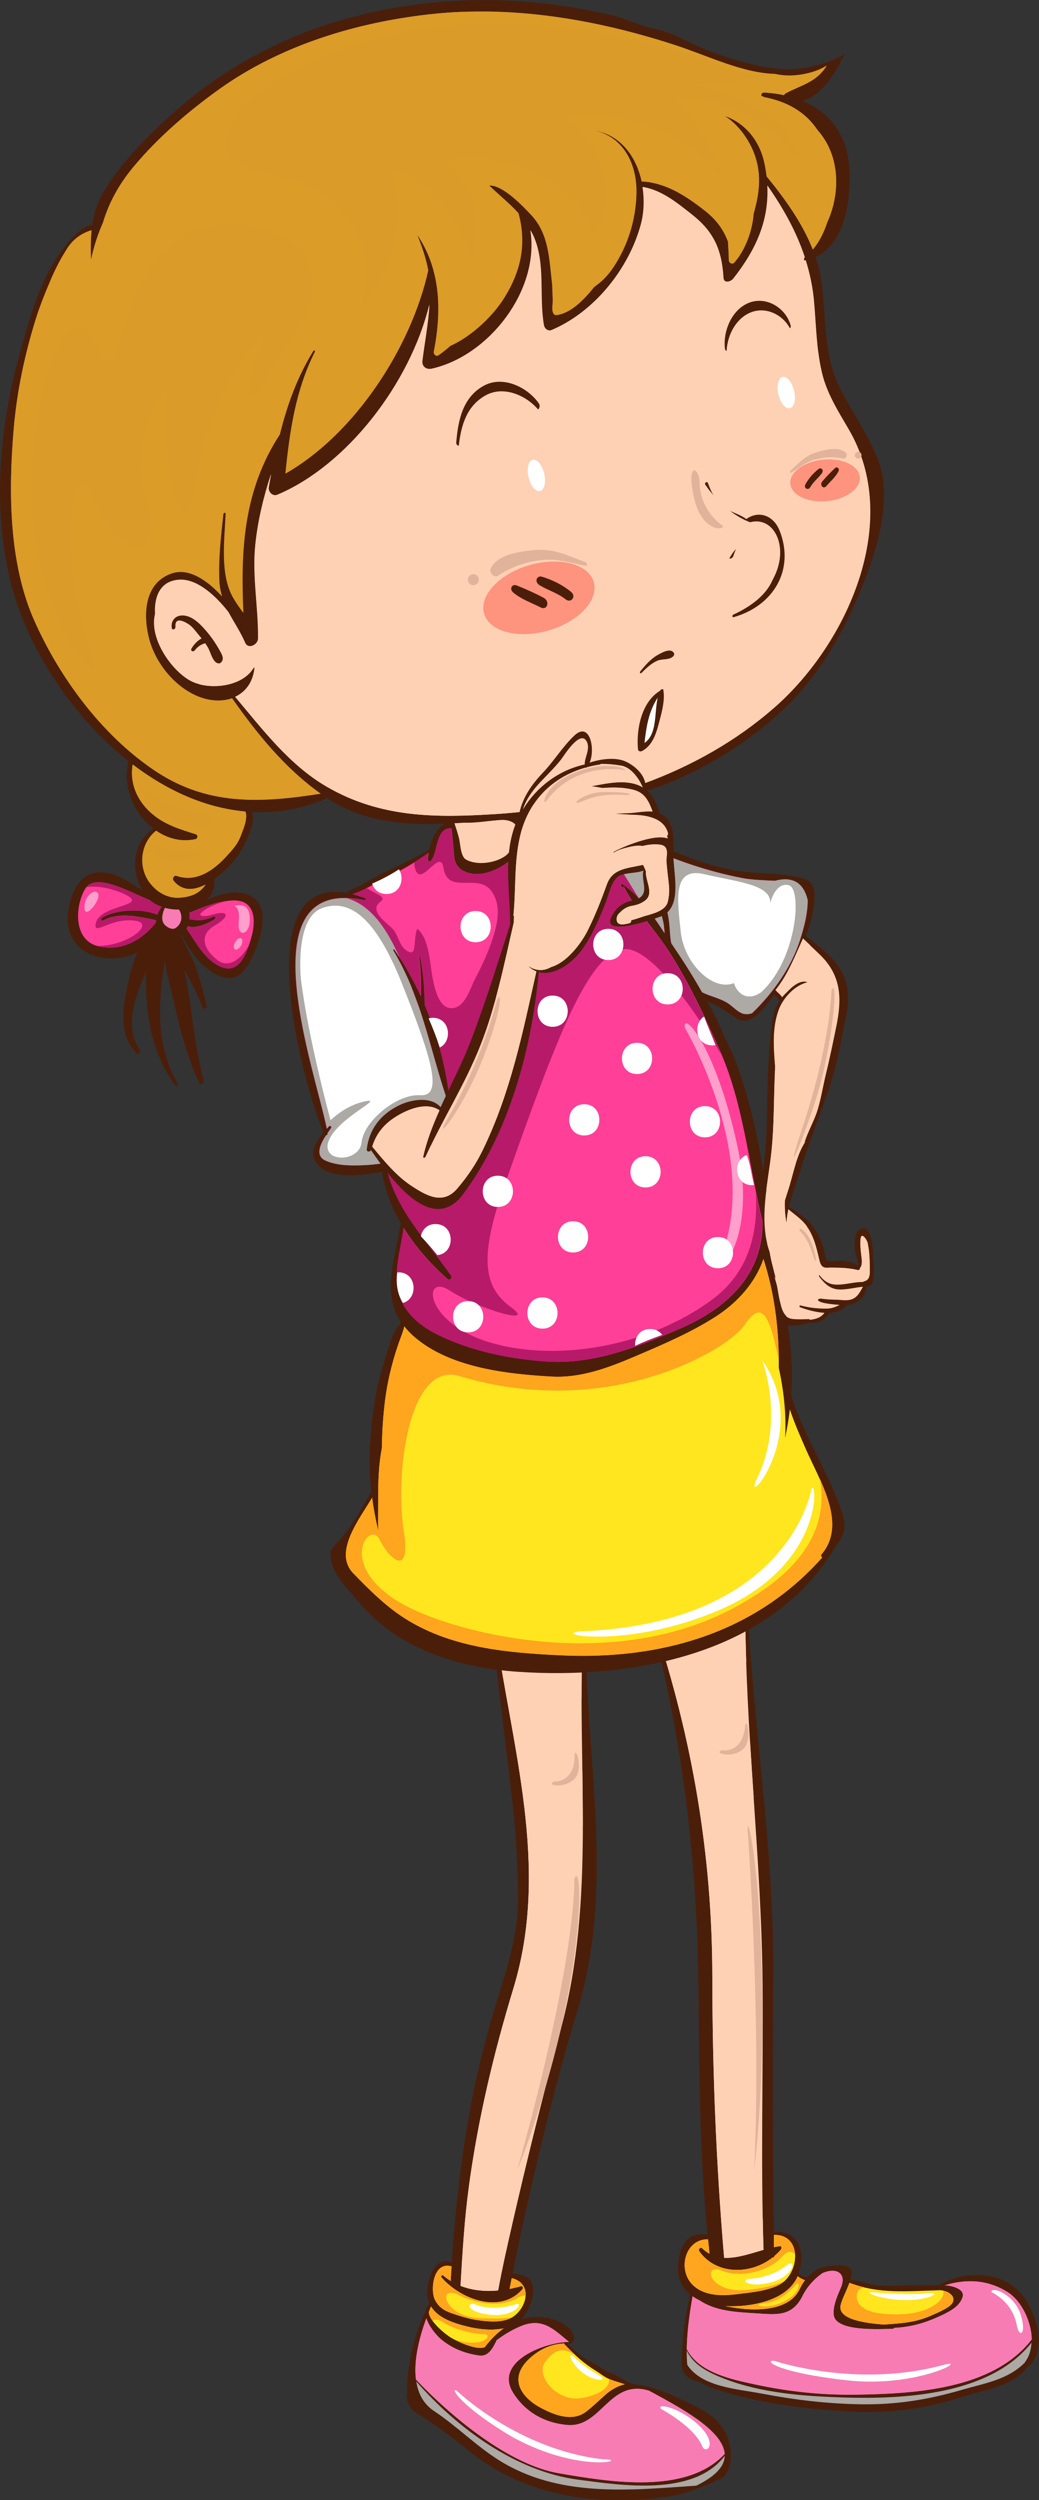 <?xml version="1.0" encoding="UTF-8"?>
<svg xmlns="http://www.w3.org/2000/svg" viewBox="0 0 166.31 400.09">
  <rect x="0" y="0" width="166.31" height="400.09" fill="#333333" stroke="none"/>
  <defs>
    <style>
      .cls-1 {
        fill: none;
      }

      .cls-2 {
        fill: #fe0000;
        opacity: .3;
      }

      .cls-3 {
        opacity: .7;
      }

      .cls-3, .cls-4, .cls-5 {
        mix-blend-mode: screen;
      }

      .cls-3, .cls-6 {
        fill: #db9c28;
      }

      .cls-4 {
        fill: #e1b39b;
      }

      .cls-7 {
        opacity: .5;
      }

      .cls-7, .cls-8 {
        fill: #fff;
      }

      .cls-9 {
        isolation: isolate;
      }

      .cls-10 {
        fill: #b71a69;
      }

      .cls-11 {
        fill: #f77cb4;
      }

      .cls-12, .cls-13 {
        fill: #fed1b4;
      }

      .cls-14 {
        fill: #ffa51e;
      }

      .cls-5, .cls-15 {
        fill: #ffe61e;
      }

      .cls-16 {
        fill: #ada9a5;
      }

      .cls-17 {
        fill: #ff3f98;
      }

      .cls-13 {
        mix-blend-mode: multiply;
      }

      .cls-18 {
        fill: #4b1e0a;
      }
    </style>
  </defs>
  <g class="cls-9">
    <g id="Livello_2" data-name="Livello 2">
      <g id="Layer_1" data-name="Layer 1">
        <g>
          <path class="cls-18" d="M139.75,200.92c-.04-.83-.15-5.13-2.02-4.24-.66.31-.8.99-.89,1.67-.07.52-.02,1.08-.01,1.59,0,.5.59,1.89.51,2.64-.85-.63-1.79-.81-2.9-.85-.38-.01-1.9.36-2.12-.1-.26-.55-.32-1.25-.49-1.85-1-3.43-2.72-4.89-5.54-6.67.48-1.98,1.26-3.91,1.84-5.84,1.95-6.47,4.83-12.45,6.2-19.12.38-1.84.71-3.69,1.1-5.53,1.5-7.15-2.56-9.96-7.53-13.59.06-.11.08-.25,0-.35-.34-.5-.67-.97-1.08-1.43-.19-.22-.51-.17-.71.03-1.77,1.84-2.66,4.22-4.11,6.27-.55.78-2.27,2.39-1.16,3.33.07.06.19-.05.19-.12,0-.16.03-.31.06-.46.61.66,1.27,1.29,1.92,1.91.41.39.81.8,1.19,1.22.2.22.37.48.56.7-.57.9-.95,1.93-1.12,3.08-.04.3-.08.61-.12.91-.1.62-.17,1.26-.22,1.9-.48,4.9-.43,9.89-.6,14.8-.26,7.52-2.1,14.29.08,20.8.13,1.56.57,3.05.79,4.61.23,1.61.26,3.13.94,4.64.85,1.9,3.41,1.3,4.94.81.02,0,.02-.02.04-.03.44.04.87.05,1.27-.03.93-.18,1.47-.77,2-1.5,1.1-.06,2.1-.41,2.73-1.26,1.64-.15,3.04-1.12,3.24-2.95.42-.06.81-.22.95-.71.37-1.33.12-2.93.06-4.29Z"/>
          <path class="cls-12" d="M138.34,205.02c-.08.08-.19.14-.34.14-1.5,0-2.97.54-4.46.4-1.06-.1-1.82-.74-2.41-1.54-.07.09-.09.21-.03.3.69.92,1.45,1.75,2.6,2,1.25.28,2.94-.22,4.22-.34.06,0,.12,0,.18-.01-.43.71-.74,1.46-1.54,1.86,0,0-.02,0-.03.01-.04.02-.08.05-.13.07-.65.26-1.56.15-2.3.09-.91,0-1.81-.06-2.72-.18-.24.02-.41.06-.45.15-.24.61,2.57.83,3.43.89-.63.28-1.22.55-2.06.56-1.4.01-2.81-.14-4.16-.51-.18-.05-.29.25-.11.32,1,.38,2.49.82,3.91.9-.02.02-.04.04-.05.06-.61.73-1.31.9-2.24,1.02-.04-.07-.09-.11-.2-.11-.86.02-1.71.06-2.56-.02-1.56-.14-1.82-1.76-2.12-3-.15-.6-.23-1.22-.34-1.83-.03-.12-.05-.25-.07-.37-.05-.23-.11-.46-.18-.68-.07-.22-.15-.53-.23-.87.06.11.12.21.18.32-.12-.65-.26-1.29-.43-1.93-.22-.79-.38-1.58-.51-2.36-.29-.83-.52-1.7-.66-2.62-.64-4.45.47-8.96.94-13.37.45-4.2.37-8.45.56-12.67.02-.35.02-.71.03-1.08-.23-3-.47-6.03.55-8.9.69-1.95,2.58-4.03,4.69-4.51-1.05-.46-2.32.47-3.27,1.49-.3.28-.59.57-.83.88-.37-.53-.98-.98-1.42-1.36-.86-.74-1.74-1.44-2.55-2.22.41-1,1.45-1.85,2.01-2.71,1.06-1.64,2.03-3.3,3.22-4.85.43.36.45.41.95.71,1.25,1.23,2.56,2.39,3.82,3.62,3.51,3.39,3.54,7.11,2.62,11.57-.51,2.48-1.02,4.97-1.62,7.44-.47,1.91-.77,3.86-1.33,5.75-.55,1.84-1.57,3.5-2.13,5.33.07-.09.15-.17.22-.26-1.52,2.22-1.93,5.11-2.76,7.63-.21.65-.43,1.3-.61,1.94-.04,1.2.03,2.39.27,3.56.04-.73.15-1.46.3-2.18.94.81,1.96,1.47,2.76,2.46,1.3,1.61,1.75,3.68,2.21,5.64.15.64.37,1.2,1.11,1.22,1.78.03,3.31-.03,5.08.4.17.04.35-.17.33-.34.42-.51.28-1.31.2-2-.11-.88-.19-1.73-.12-2.61.11-1.29,1.01.09,1.13.61.07.31.11.63.15.94.17,1.25.18,2.49.18,3.75,0,.93-.35,1.28-.86,1.43Z"/>
          <path class="cls-18" d="M116.85,391.47c-.83-4.91-5.5-6.32-9.46-8.28-1.69-.61-3.18-1.29-5.01-1.51-.73-.09-1.39-.21-2.04-.59-.61-.35-1.2-.69-1.78-1.02-.76-.27-1.52-.55-2.2-1.05-1-.74-2.19-1.18-3.2-1.91-.86-.62-1.62-1.39-2.42-2.08.22,0,.44,0,.66.03.03-.04.04-.09.09-.12.8-.65.25-1.45-.13-2.13-.71-.62-1.46-1.17-2.33-1.48-2-.72-3.88-.7-5.61-.15.17-.17.32-.34.47-.54.83-1.14,1.46-2.71,1.43-4.14-.05-2.2-1.35-2.36-3.25-2.68.59-3.08,1.23-6.16,1.92-9.24,2.48-11.1,5.14-21.93,8.44-32.82,6.01-19.79,1.4-39.91,1.31-60.1,1.23-.34,2.31-.95,3.03-2,.28-.41-.1-.87-.54-.64-.79.4-1.62.72-2.49.98,0-.94.02-1.88.05-2.82,0-.2-.26-.16-.27.02-.07.97-.13,1.94-.18,2.91-4.54,1.24-9.89.67-14.32-1.08-.07-.55-.14-1.09-.21-1.64-.03-.23-.33-.09-.31.1.04.46.09.92.13,1.38-1-.41-1.95-.88-2.83-1.41-.26-.16-.54.29-.29.46,1.01.7,2.09,1.29,3.21,1.79.87,9.27,2.12,18.5,3.2,27.75.65,5.57,1.02,11.17.99,16.79-.04,5.81-1.99,11.51-3.68,17-4.15,13.49-6.01,27.06-6.92,40.84-2.49-1.11-3.71,2.01-3.9,4.26-.07.88.05,1.61.31,2.25-.05.1-.1.21-.15.31-.29.29-.44.62-.48.99-1.98,4.26-3,8.9-2.96,13.63,0,1.01.66,2.08,1.52,2.61,2.98,1.83,5.69,3.86,8.4,6.07,9.28,7.59,21.64,9.12,33.22,7.11,2.58-.7,5.08-1.66,7.52-2.88,1.03-1.11,1.43-2.68,1.05-4.93Z"/>
          <path class="cls-15" d="M95.38,379.4c.76.47,1.35,1,2.18,1.34.79.32,1.62.54,2.45.81-1.07.26-2.1.81-3.01,1.6-1.06.92-2.05,1.92-3.17,2.78-2.27,1.74-5.24.48-7.3-.62-2.91-1.55-5.74-4.86-1.06-8.48,1.46-1.13,3.09-1.74,4.85-1.8,0,.05,0,.1.03.13,1.66,1.71,2.98,2.98,5.03,4.24Z"/>
          <path class="cls-12" d="M75.05,349.91c1.47-10.8,3.95-21.26,7.12-31.68,5.96-19.58-.33-38.8-3.02-58.36,2.57,1.11,5.34,1.75,8.12,1.97,1.74.14,4.01.33,6-.1-.9,21.2,2.13,42.16-3.51,63.02-2.83,10.47-5.39,20.86-7.82,31.43-.79,3.42-1.57,6.88-2.2,10.35-2.05.19-4.13,0-6.02-.74.31-5.31.62-10.62,1.34-15.9Z"/>
          <path class="cls-15" d="M72.28,362.69c-.05.78-.1,1.55-.14,2.33-.43-.27-.84-.56-1.24-.9-.15-.13-.37.17-.25.31,2.94,3.42,9.35,6,12.94,1.95.18-.2.12-.61-.22-.51-.59.17-1.19.31-1.8.43.11-.58.23-1.15.34-1.73,3.26.81,2.55,4.41.42,6.04-1.54,1.18-3.97.94-5.75.7-1.48-.2-2.92-.65-4.33-1.14-1.24-.43-2.12-1.03-2.68-2.23-.69-1.48-.24-6.09,2.7-5.26Z"/>
          <path class="cls-15" d="M68.98,369.13s.02-.02.02-.02c1.1,1.83,3.53,2.65,5.81,3.21,1.69.42,3.89.69,5.81.28-1.13.81-2.14,1.85-3.03,3.03-.49.15-1.06.15-1.81-.04-1.25-.3-2.42-.83-3.53-1.45-.75-.42-3.53-2.58-3.61-4.13.12-.3.24-.59.35-.88Z"/>
          <path class="cls-11" d="M68.25,371c.42,1.31,1.58,2.7,2.32,3.33,1.75,1.49,3.9,2.32,6.16,2.63,1.48.21,2.19-1.27,2.72-2.33.02-.03.01-.06.01-.1,1.15-.85,2.35-1.59,3.76-2.21,3.62-1.58,5.46.5,7.86,2.45-4.24.1-11.94,3.28-8.97,8.1,1.94,3.14,5.06,4.89,8.71,5.2,5.46.46,6.72-7.4,13.06-5.49,4.62,2.5,11.87,6.25,12.12,10.12-6.15,6.61-18.59,4.44-26.49,3.1-8.04-1.36-17.2-8.99-22.92-15-.4-3.12.56-6.81,1.66-9.81Z"/>
          <path class="cls-16" d="M111.45,397.78c-10.71.74-22.02,1.94-31.6-4.08-3.67-2.31-6.75-5.46-10.37-7.86-1.7-1.13-2.55-2.81-2.85-4.74,6.57,7.53,15.98,14.41,25.89,15.72,6.99.92,18.53,2.74,23.49-3.82-.05,1.6-1.33,3.22-4.56,4.78Z"/>
          <path class="cls-13" d="M87.28,284.17c-2.75-6-3-14.5,1.87-14.5,1.79,0,3.05.98,3.94,2.21,0-3.37.03-6.75.18-10.14-1.98.43-4.25.23-6,.1-2.79-.22-5.56-.87-8.12-1.97,2.69,19.56,8.98,38.78,3.02,58.36-3.17,10.42-5.65,20.88-7.12,31.68-.72,5.29-1.03,10.6-1.34,15.9,1.89.75,3.97.93,6.02.74.63-3.47,1.41-6.93,2.2-10.35,0-.02,0-.04.01-.06-4.26,7.48-5.09-6.66.06-25.07,7.1-20.88,4.3-40.25,9.47-39.82.66.06,1.26.39,1.81.94,0-2.91-.03-5.83-.07-8.74-1.42,3.09-3.97,5.02-5.94.72Z"/>
          <path class="cls-18" d="M163.5,367.11c-3.21-3.81-9.29-3.75-13.28-1.39-1.55-.02-3.1,0-4.64.02-1.76,0-3.5.15-5.27-.03-1.17-.12-2.95-.92-4.22-.79.11-.35.19-.69.23-1.03.19-1.82-2.67-1.3-3.55-1.25-1.47.08-2.65.79-3.56,1.81-.13-.03-.26-.05-.37-.09-.39-.11-.72-.27-1.01-.51.06-.18.13-.36.18-.55.86-3.57-.45-6.36-4.15-6.15-.18-13.81-.19-27.61-.09-41.47.14-19.81-3.21-39.34-4.13-59.1.71-.57,1.35-1.22,1.87-1.96.2-.28,0-.85-.41-.66-.52.23-1.03.48-1.53.72-.03-.69-.06-1.37-.08-2.05,0-.11-.16-.06-.16.03-.01.72-.02,1.44-.02,2.15-2.42,1.21-4.69,2.5-7.45,3.21-2.44.62-4.95.81-7.46.91-.23-.69-.46-1.37-.7-2.05-.02-.06-.1,0-.09.06.18.67.35,1.34.53,2.01-1.16.04-2.32.06-3.47.1-.11,0-.17.19-.05.22,1.13.28,2.41.49,3.77.62,5.17,19.97,7.33,39.62,7.44,60.33.06,12.28.22,24.94,1.42,37.41-2.71-.49-4.18,1.04-4.64,4.07-.38,2.5.41,4.31,1.86,5.51-.75,3.26-1.27,6.64-1.34,10.02,0,.01,0,.03.01.04-.09.97-.07,2.01.5,2.71.4.49.83.72,1.42.91.36.12.72.25,1.08.38,1.13.7,2.51,1.13,4.09,1.6,6.45,1.91,13.01,2.65,19.69,3.03,6.3.36,12.14-.39,18.12-2.33,3.67-1.19,8.07-1.59,10.42-4.8.07-.02.15-.05.22-.12,3.13-2.91,1.1-8.78-1.2-11.52Z"/>
          <path class="cls-15" d="M150.27,366.5c1.7-.05,3.44,1.42,1.48,2.71-.89.59-1.91,1-2.88,1.43-2.44,1.06-4.9,1.19-7.46,1.36-2.74-.23-7.53-.77-6.82-3.23.32-1.1.96-2.28,1.38-3.45,4.7,1.82,9.29,1.33,14.3,1.19Z"/>
          <path class="cls-15" d="M128.39,364.7c.13.06.28.13.45.21-.32.43-.6.9-.83,1.4-1.68,3.6-7.27,3.72-11.87,2.74,4.06.19,9.83-.84,11.55-4.79.2.18.43.32.7.44Z"/>
          <path class="cls-12" d="M104.74,259.91c4.91.41,10.78-.3,14.55-3.07-.03,20.35,2.62,40.52,2.78,60.87.11,14.08-.32,28.23.15,42.33-2.07.59-4.29,1.38-6.31,1.28-1.28-14.96-1.88-29.89-1.89-45.09-.02-19.34-3.21-38.01-9.28-56.31Z"/>
          <path class="cls-15" d="M113.34,358.36c.08.77.14,1.54.23,2.31-.41-.22-.8-.5-1.17-.87-.28-.28-.67.18-.47.47,2.72,3.84,8.26,3.78,11.78.97.07,0,.13,0,.2-.01,0-.05,0-.11,0-.16.38-.32.75-.67,1.07-1.06.13-.16.18-.59-.15-.55-.3.03-.62.09-.94.16,0-.65-.01-1.3-.02-1.95,4.36-.09,4.17,5.45,1.48,7.56-1.73,1.36-5.24,1.64-7.29,1.9-2.37.3-5.12.36-7.03-1.33-2.71-2.41-1.4-7.53,2.3-7.42Z"/>
          <path class="cls-16" d="M164.05,378.05s-.02.04-.03.06c-2.82,2.77-6.31,3.24-10.1,4.35-5.4,1.57-10.4,2.37-16.02,2.3-5.37-.07-10.74-.71-16.01-1.72-3.92-.75-9.54-1.03-11.88-4.59-.07-.73-.09-1.5-.09-2.28,1.12,2.36,3.52,3.53,6.02,4.5,5.98,2.31,12.74,2.8,19.08,3,9.7.3,23.47-.4,30.09-8.77-.06,1.18-.39,2.28-1.07,3.15Z"/>
          <path class="cls-11" d="M136.9,383.22c-5.33.08-10.63-.48-15.83-1.59-3.82-.82-9.2-1.87-11.14-5.69.04-3.15.58-6.45.93-8.46.34.24.7.46,1.09.64,2.61,1.74,5.78,1.88,8.94,2.08,3.3.2,5.74.6,7.45-2.54.73-1.54,1.83-2.84,3.32-3.89,2.39-1.02,3.87.18,2.94,2.32-.54,1.25-1.33,3-1.14,4.42.37,2.74,7.81,2.18,9.45,2.18.09,0,.16-.07.21-.15,2.38-.12,4.61-.66,6.95-1.72,1.46-.66,3.48-1.52,4-3.18.45-1.43-1.94-1.88-2.77-1.91-.03,0-.06,0-.09,0,3.48-1.07,6.99-.94,10.21,1.15,2.09,1.37,3.69,4.61,3.73,7.52,0,0-.01,0-.02.01-6.25,8.06-18.91,8.67-28.22,8.82Z"/>
          <path class="cls-13" d="M116.32,341.01c-.5-17-2.99-54.69.58-55.08,1.92-.21,3.08.75,3.74,1.68-.2-2.98-.4-5.96-.58-8.94-1.58,4.17-6.67,3.65-7.24-.32-.67-4.67-2.04-11.8,3.03-13.15,1.52-.41,2.7,0,3.6.78-.1-3.04-.16-6.08-.16-9.13-3.78,2.78-9.64,3.48-14.55,3.07,6.07,18.3,9.26,36.97,9.28,56.31.01,15.2.62,30.12,1.89,45.09,2.03.1,4.24-.68,6.31-1.28-.06-1.68-.1-3.37-.13-5.05-2.89,7.46-5.32,1.19-5.77-13.97Z"/>
          <path class="cls-18" d="M134.92,242.44c-2.09-6.59-6.28-12.56-8.28-19.17.53-7.85-.84-15.84-4.08-22.94.14-.58.25-1.17.32-1.78.06.2.11.4.17.59.03.11.09.16.16.19-.2-1.64-.1-3.28.02-4.93-1.26-9.09-2.71-17.94-6.25-26.47-.1-.07-.19-.15-.22-.27-.27-1.02-1.01-1.83-1.25-2.86-.3-.6-.61-1.2-.86-1.82-.47-.92-.96-1.84-1.46-2.75.19.1.37.2.57.28,1.62.68,2.79,1.6,4.24,2.53.08.05.16.08.24.12,1.7.61,3.08-.65,4.27-2.12,0-.01,0-.03-.02-.04.14-.15.26-.32.39-.48.04-.03.07-.06.1-.09.49-.64.94-1.27,1.37-1.77,1.21-1.63,2.28-3.36,3.13-5.19.8-1.72,5.13-11.55,1.45-12.76-3.71-1.22-7.97-.74-11.8-1.5-4.66-.93-9.16-2.77-13.41-4.86-5.79-2.86-12.57-5-18.77-2.22-.05-.09-.08-.19-.05-.29-.02-.02-.04-.05-.06-.06-.66-.58-1.57-.72-2.42-.71-.89-.6-1.89-.56-2.95-.48-2.36.18-4.69.16-7.04.22-.03-.09-.06-.17-.08-.26-.08-.25-.43-.02-.39.19,0,.03,0,.05.01.08-.05,0-.11,0-.16,0-.22,0-.33.37-.1.44.11.04.23.06.34.09.03.16.04.31.07.46-1.76-.4-2.96,2.14-3.42,4.14-2.35,1.42-4.85,2.52-7.32,3.72-1.18.57-2.29,1.26-3.43,1.9-.95.53-1.76.69-2.55,1.32-15.79-2.75-7.07,30.09-3.63,38.35-1.5,1.8-2.59,3.83-.36,5.66,2.11,1.73,6.73,1.19,9.73.62.46,2.93,1.55,5.72,3.06,8.31-.02.03-.05.06-.06.1-1.06,5.79-2.92,10.95-.06,15.46-.02.09-.04.19-.06.28-.02.12.11.18.2.12-1.38.82-2.47,5.4-2.94,6.88-1.07,3.4-1.59,7-1.92,10.54-.3,3.18-.27,6.38.07,9.53,0,0,0,0-.01.02-1.64,2.67-3.06,5.61-5.25,7.89-.54.56-1.28,1.17-1.27,2.06.03,3.06,2.59,5.32,4.43,7.55,6.29,7.62,15.96,10.61,25.5,11.27,18.55,1.28,40.87-2.8,51.02-20.22,1.12-1.3,1.7-2.82,1.06-4.86Z"/>
          <path class="cls-12" d="M78.9,131.32c1-.12,2.04-.25,2.99.19,2.18,1.03.22,4.56-.94,5.42-1.6,1.2-4.61,1.63-6.37.62-.87-.5-.89-2.54-1.11-3.41-.23-.9-.52-1.78-.81-2.65,2,.38,4.28.05,6.23-.17Z"/>
          <path class="cls-17" d="M63.75,206.64c-.73-3.17.44-6.91.87-10.14,1.91,3.09,4.39,5.87,7.03,8.19.35.31.8-.21.56-.56-3.69-5.36-8.63-10.3-10.2-16.78.17-.04.33-.07.48-.1,4.12-.9,7.98-2.49,10.61-5.91,1.93-2.51,1.87-5.58-1.24-6.58-.71-4.9-1.97-9.51-3.85-13.91-.07-2.59-.21-5.18-.75-7.72-.02-.12-.18-.05-.16.05.3,2.08.32,4.15.28,6.24-1.19-2.56-2.58-5.05-4.24-7.47-.07-.1-.23.05-.18.14,4.48,7.48,5.77,15.35,8.46,23.48.11.33.53.04.53-.22,3.51,2.49-.05,6.42-2.49,8.05-2.32,1.55-5.35,2.23-8.05,2.72-1.55.28-3.13.37-4.71.37-1.58,0-3.09-.12-4.55-.75-1.78-.76-.87-2.67.02-4.03.16-.03.31-.21.28-.39,0,0,0-.02,0-.03.22-.31.41-.58.54-.76.16-.23-.13-.51-.33-.29-.11.13-.23.25-.34.38-1.92-9.57-13.19-40.65,6.06-36.56.17.04.28-.24.11-.31-.72-.27-1.39-.48-2.04-.65,1.88-.65,3.47-1.68,5.31-2.59,2.4-1.19,4.7-2.48,6.86-4.05-.08.45-.12.86-.1,1.16.01.33.4.22.53.05,1.11-1.5.7-5.26,3.21-5.12.19,1.44.3,2.85.41,4.33.09,1.26.61,2.12,1.78,2.62,2.51,1.07,5.59-.38,7.46-2.04,1.25-1.1,2.24-4.18,1.17-5.8.5.14.96.37,1.35.75.28.27.45.61.58.97.13.34.11.64.41.88.06.05.12.04.18.02-.02-.21-.04-.42-.07-.63-.05-.33-.1-.67-.17-1,0-.03-.02-.06-.02-.09,6.2-1.55,12.11.19,17.79,2.8,5.01,2.3,10.13,4.06,15.54,5.12,1.77.35,3.64.37,5.43.47,2.8-.73,4.54.31,5.2,3.1,0,2.14-.54,4.2-1.18,6.23-1.38,4.42-4.28,8.55-7.73,11.88-.39.12-.8.17-1.28.1-.86-.14-1.79-1.17-2.51-1.66-1.28-.85-2.83-1.12-4.2-1.8-1.37-2.39-2.82-4.73-4.38-7.02-.18-.27-.37-.55-.56-.84-.3-1.72-.18-3.36-.66-5.1-.58-2.12-1.7-4.14-3.56-5.38-.07-.04-.14.07-.1.12,1.71,2.1,2.44,4.37,3.04,6.97.12.52.15,1.16.22,1.8-1.91-2.92-4.12-6.16-6.78-7.87-.12-.08-.3.11-.22.23l.16.28c.1.16.33-.01.25-.16,1.9,3.7,5.19,7.15,7.44,10.71,3.11,4.91,5.57,10.13,7.92,15.43,3.91,8.83,4.62,18.27,6.87,27.44.19,8.28-5.36,13.8-12.97,17.12-6.86,2.98-13.92,5.86-21.53,5.35-5.94-.4-12.06-1.64-17.42-4.27-2.9-1.42-5.59-3.67-6.36-6.97Z"/>
          <path class="cls-10" d="M103.21,140.47c1.85,1.24,2.97,3.26,3.56,5.38.48,1.74.35,3.38.66,5.1.19.29.38.57.56.84,1.56,2.29,3.02,4.63,4.38,7.02,1.37.69,2.92.95,4.2,1.8.72.48,1.64,1.52,2.51,1.66.48.08.89.03,1.28-.1,3.45-3.34,6.35-7.46,7.73-11.88.63-2.02,1.17-4.09,1.18-6.23-.66-2.79-2.39-3.82-5.2-3.1-1.79-.09-3.66-.12-5.43-.47-5.42-1.06-10.54-2.82-15.54-5.12-5.68-2.61-11.59-4.35-17.79-2.8,0,.03.02.06.02.09.08.33.12.67.17,1,.03.21.05.42.07.63-.06.02-.12.03-.18-.02-.3-.24-.28-.53-.41-.88-.13-.36-.3-.7-.58-.97-.39-.38-.85-.61-1.35-.75,1.08,1.62.08,4.7-1.17,5.8-1.87,1.66-4.95,3.11-7.46,2.04-1.17-.5-1.69-1.37-1.78-2.62-.1-1.48-.22-2.9-.41-4.33-2.51-.14-2.1,3.62-3.21,5.12-.13.17-.52.28-.53-.05-.01-.3.03-.71.1-1.16-.75.54-1.52,1.04-2.3,1.53.06.36.04.79.28,1.36.98,2.35,3.93-3.65,4.41-.49.66,4.37,5.43.84,7.6,3.62,1.44,1.84,1.24,4.26.67,6.41-.73,2.72-1.91,5.3-3.22,7.79-.83,1.57-1.64,4.78-3.89,4.65-1.96-.11-2.6-3.37-2.89-4.8-.42-2.15-.53-6.41-2.46-7.91-.44,1.08-.28,2.29-.57,3.42-.09.34-.45.42-.73.3-1.65-.71-1.58-2.59-2.69-3.75-.75-.78-2.43-1.9-2.55-3.09-.14-1.4,2.07-1.32.32-2.33-.66-.38-1.31-.69-1.89-1.07-.73.37-1.47.72-2.27,1,.64.16,1.32.37,2.04.65.18.07.06.34-.11.31-19.25-4.1-7.98,26.99-6.06,36.56.11-.13.23-.26.34-.38.2-.22.49.06.33.29-.13.19-.33.45-.54.76,0,0,0,.02,0,.03.03.17-.13.35-.28.39-.89,1.36-1.79,3.28-.02,4.03,1.47.63,2.98.75,4.55.75,1.57,0,3.15-.09,4.71-.37,2.7-.49,5.73-1.17,8.05-2.72,2.44-1.63,6-5.56,2.49-8.05,0,.26-.42.55-.53.22-2.69-8.12-3.99-16-8.46-23.48-.06-.09.11-.24.18-.14,1.66,2.42,3.05,4.91,4.24,7.47.04-2.09.02-4.16-.28-6.24-.01-.1.14-.17.16-.05.54,2.54.68,5.13.75,7.72,1.88,4.39,3.14,9.01,3.85,13.91,3.1,1,3.17,4.07,1.24,6.58-2.63,3.42-6.49,5.01-10.61,5.91-.15.03-.31.07-.48.1,1.57,6.48,6.51,11.42,10.2,16.78.24.35-.21.86-.56.56-2.64-2.33-5.12-5.1-7.03-8.19-.42,3.23-1.6,6.97-.87,10.14.76,3.3,3.46,5.55,6.36,6.97,5.36,2.63,11.48,3.87,17.42,4.27,7.61.51,14.67-2.37,21.53-5.35,7.62-3.31,13.16-8.83,12.97-17.12-.37-1.53-.71-3.07-1.02-4.62.4,6.13-.87,12.68-7.02,17.21-10.17,7.5-24.83,10-35.5,6.83-10.67-3.17-10.83-11.17-6.5-8.33,4.33,2.83,14.17,5.83,9.83,2.67-4.33-3.17-5.33-7.83-.67-20.5,8-22.67,12.97-35.7,18.53-36.76,5.11-.97,14.36,14.39,15.81,16.85-.11-.27-.22-.53-.33-.8-2.35-5.3-4.81-10.52-7.92-15.43-2.25-3.56-5.54-7.01-7.44-10.71.08.15-.16.32-.25.16l-.16-.28c-.07-.12.1-.31.22-.23,2.66,1.71,4.87,4.95,6.78,7.87-.07-.64-.1-1.28-.22-1.8-.6-2.6-1.34-4.87-3.04-6.97-.04-.06.03-.16.1-.12Z"/>
          <path class="cls-15" d="M131.64,249.21c-10.68,12.06-25.73,16.47-41.93,15.69-8.44-.4-17.14-1.16-24.5-5.65-3.3-2.01-5.98-4.72-8.66-7.47-3.27-3.34,1.02-8.73,3.01-12.09.23,1.76.56,3.5.97,5.23-.02-1.66,0-3.33,0-5,0-2.78.07-5.5.59-8.15.04-2.61.2-5.22.54-7.85.46-3.49,1.35-6.86,2.58-10.14.12-.31.35-.92.47-1.5.57.73,1.28,1.44,2.15,2.13,5.73,4.54,14.41,5.5,21.45,5.9,4.55.25,8.96-1.37,13.07-3.12,4.45-1.89,9.05-3.83,13.12-6.44,3.61-2.31,6.42-5.53,7.7-9.25,1.87,5.84,2.5,11.59,2.46,17.4.81,3.68,1.22,7.5,1.01,11.21.32-1.51.58-3.03.76-4.57.71,2.15,1.62,4.22,2.55,6.34,2.23,5.1,6.67,12.01,2.52,16.86-.15.18-.07.53.14.5Z"/>
          <path class="cls-16" d="M71.94,175.35c0,.26-.42.55-.53.22-1.63-4.91-2.75-9.73-4.36-14.42-.42-1.08-.85-2.24-1.29-3.43-.79-1.9-1.7-3.77-2.81-5.62-.06-.09.11-.24.18-.14.29.42.56.85.83,1.27-1.95-4.4-4.49-8.38-8.5-9.51-15.1-.35-4.96,27.87-3.14,36.91.11-.13.23-.26.34-.38.2-.22.49.06.33.29-.13.19-.33.45-.54.76,0,0,0,.02,0,.03.03.17-.13.35-.28.39-.89,1.36-1.79,3.28-.02,4.03,1.47.63,2.98.75,4.55.75,1.57,0,3.15-.09,4.71-.37,2.7-.49,5.73-1.17,8.05-2.72,2.44-1.63,6-5.56,2.49-8.05Z"/>
          <path class="cls-16" d="M124.06,140.96c-1.79-.09-3.66-.12-5.43-.47-5.42-1.06-10.54-2.82-15.54-5.12-3.57-1.64-7.22-2.93-10.98-3.29,1.85,1.38,3.64,2.86,5.22,4.52,2.09,2.21,3.39,4.79,4.99,7.25,1.5,1.64,2.84,3.63,4.06,5.49-.07-.64-.1-1.28-.22-1.8-.6-2.6-1.34-4.87-3.04-6.97-.04-.06.03-.16.1-.12,1.85,1.24,2.97,3.26,3.56,5.38.48,1.74.35,3.38.66,5.1.19.29.38.57.56.84,1.56,2.29,3.02,4.63,4.38,7.02,1.37.69,2.92.95,4.2,1.8.72.48,1.64,1.52,2.51,1.66.48.08.89.03,1.28-.1,3.45-3.34,6.35-7.46,7.73-11.88.63-2.02,1.17-4.09,1.18-6.23-.66-2.79-2.39-3.82-5.2-3.1Z"/>
          <path class="cls-18" d="M140.47,73.35c-1.64-4.04-4.19-7.54-6.12-11.44-2.45-4.97-2.15-10.85-2.77-16.22-.18-1.56-.54-3.07-1.04-4.54,4.93-2.24,5.72-9.74,5.38-14.5-.37-5.27-3.34-8.77-7.49-10.52,2.94-.7,5.27-4.26,6.78-7.5-.22.14-.43.29-.67.41-3.13,1.53-6.94,2.37-10.43,1.94-4.28-.52-8.65-2-12.61-3.67-1.92-.81-3.65-1.95-5.7-2.45-.25-.06-.49-.12-.73-.18-2.04-.4-4.02-1.23-5.97-1.96-2.15-.51-4.3-.98-6.48-1.37-12.47-2.24-25.48-1.69-37.66,1.78-10.46,2.98-19.89,8.22-27.92,15.55-3.95,3.6-7.7,7.44-10.47,12.04-1,1.65-1.54,3.44-1.81,5.28-1.74.08-3.86,2.77-4.68,3.83-3.52,4.5-5.29,10.96-6.8,16.33C-.06,67.99-1.27,80.95,1.66,92.98c2.5,10.24,9.6,21.48,18.93,28.85-1.08,3.85.78,8.36,3.99,10.81-3.35,2.07-3.7,6.56-1.79,9.86-2-1.31-3.99-2.7-6.35-2.89-3.71-.29-5.16,3.32-5.54,6.46-.82,6.74,6.41,8.74,11.12,6.34-.79,1.61-1.21,3.48-1.58,5.15-.79,3.57-1.44,8.09,1.37,10.95.32.32.77-.21.54-.54-2.45-3.55-.8-8.3,1.07-12.55-.1,1.33-.06,2.66,0,3.79.26,5.26,1.5,10.24,4.66,14.52.15.2.46-.1.36-.28-3.61-6.37-3.12-13.01-2.04-19.77.26,2.2.89,4.26,1.41,6.59,1,4.48,2.14,8.84,4.08,13.02.23.5.82-.03.71-.44-1.34-4.87-1.72-9.9-2.59-14.86-.13-.76-.29-1.76-.52-2.82.06.09.12.18.18.28,1.08,1.87,1.98,3.81,2.77,5.81.15.39.71.03.63-.3-.43-1.93-.96-3.83-1.56-5.71-.59-1.86-1.58-3.33-2.32-5.07-.07-.16-.16-.28-.26-.37.06-.05.12-.09.18-.14,1.38,2.91,3.78,6.06,6.93,6.79,3.09.71,4.55-3.62,5.29-5.74.85-2.44,1.46-6.08-1.37-7.42-2.17-1.02-4.67-.27-6.95.76.91-.81,1.46-1.93,1.28-3.37,1.37-.98,2.59-2.23,3.34-3.12.81-.97,3.64-5.77,2.66-7.63,3.84.2,7.77-.4,11.69-2.03.11-.04.2-.14.27-.26.18.12.34.25.52.36,7.6,4.87,17.09,4,25.65,3.34,17.05-1.31,32.43-5.02,45.64-16.58,5.47-4.78,9.5-10.88,12.47-17.46,2.96-6.57,6.86-16.73,3.93-23.97Z"/>
          <path class="cls-17" d="M25.19,146.38c-2.59-1.04-6.54-.86-8.86.48-.26.15-.13.6.18.44,2.69-1.41,5.68-.6,8.47-.05-.02.14-.04.27-.05.41-2.2,2.85-5.57,4.65-9.26,3.75-3.96-.97-3.67-6.41-2.06-9.13,1.61-2.72,6.86.33,10.38,1.78.53.47,1.18.81,1.89,1.06-.29.38-.52.81-.69,1.25Z"/>
          <path class="cls-11" d="M28.08,148.53c-.6.38-1.67-.3-1.93-.83-.36-.71-.13-1.65.24-2.42.72.2,1.49.29,2.26.28.64.98.49,2.29-.57,2.97Z"/>
          <path class="cls-17" d="M37.19,144.1c3.69-.18,3.81,3.19,3.06,5.85-.73,2.59-2.01,6.38-5.35,4.55-2.31-1.26-3.55-3.74-5.02-5.84.07-.15.12-.31.18-.46,1.22.54,3.37-.51,4.28-1.09.2-.12.16-.57-.12-.44-.69.32-1.4.52-2.16.6-.58.07-1.16-.13-1.72-.14,0-.05.03-.11.03-.16.02-.27,0-.59-.07-.9,2.23-.9,4.46-1.85,6.89-1.97Z"/>
          <path class="cls-6" d="M38.5,133.85c-.43,1.16-1.28,2.12-2.1,3.02-2.12,2.35-4.94,4.42-8.17,3.28-.39-.14-.69.46-.47.75,1.4,1.79,3.32,1.59,5.15.65-.9,1.34-2.16,1.96-4.12,2.1-1.74.12-3.26-.64-4.42-1.88-2.39-2.54-2.06-6.75.62-8.83,1.81,1.24,3.99,1.85,6.31,1.35.34-.07.44-.64.08-.76-2.72-.86-5.18-1.57-7.34-3.55-2.2-2.02-3.31-4.75-2.8-7.64,5.44,4.15,11.6,6.96,18.04,7.53.45,1.14-.42,3-.78,3.99Z"/>
          <path class="cls-6" d="M24.54,123.16c-8.31-5.67-14.93-14.65-19-23.75-4.15-9.27-4.19-20.88-3.33-30.85.51-5.91,1.73-11.7,3.48-17.36.71-2.29,1.62-4.51,2.56-6.71.49-1.12,1.03-2.22,1.63-3.28l.67-1.1c.93-1.64,2.3-2.73,4.11-3.27-.16,1.57-.16,3.18-.09,4.77.42-2.04,1.07-4.04,1.91-5.96.95-3.14,2.49-6.07,4.97-9.04,3.88-4.64,8.73-8.81,13.63-12.32,9.85-7.05,21.95-10.71,33.87-12.02,13.12-1.44,26.35.82,38.82,4.84,5.61,1.81,10.97,4.56,16.26,4.71,1.65.36,3.38.37,5.51-.17.99-.25,1.93-.64,2.79-1.13-1.67,2.7-4.06,3.06-6.59,4.44-.11.06-.18.16-.23.27-1.06-.22-2.16-.37-3.29-.41-.24,0-.41.32-.34.53.17.07.34.15.52.22,3.77.74,6.59,2.45,8.45,5.23.71.8,1.33,1.71,1.83,2.77,1.75,3.74,1.45,8.34-.29,12.1-.52,1.6-1.27,3.07-2.27,4.26-1.68-4.25-4.47-8.13-7.39-11.69-.09-.73-.21-1.48-.38-2.25-.82-3.67-3.21-6.35-6.34-7.43,1.92,1.21,3.46,3.2,4.39,5.23,1.62,3.54,1.24,6.95.25,10.35-.23,2.89-1.33,5.84-3.11,7.89-.3.34-.84.06-.85-.35-.02-1-.09-1.99-.14-2.99-.68-1.84-1.79-3.46-3.69-4.95-3.07-2.4-6.26-4.5-10.13-4.7-.84-3.8-3.18-7.2-7.12-8.06-.04,0-.07,0-.1,0,4.32,1.12,6.5,5.3,6.37,10.08-.09,3.38-.97,6.84-2.57,9.83-.88,1.65-1.89,3.22-3.37,4.41-.28.22-.56.44-.84.65-1.53,1.91-3.62,4.13-5.93,4.47-.21.03-.46-.01-.56-.23-.32-.64-.08-1.4-.1-2.1-.02-.84-.05-1.69-.09-2.53-.49-4.03-.46-8.11-3.44-11.22-1.06-1.11-4.45-4.78-6.66-4.64,1.62,1.58,3.27,2.86,4.68,4.43,1.33,4.88.4,9.22-2.24,13.48-1.79,2.9-5.17,6.17-8.67,7.75-.62.55-1.25,1.05-1.89,1.5-.39.27-.81-.17-.73-.56,1.36-6.88.98-13.35-2.68-18.75.72,1.86,1.41,3.71,1.76,5.73-2.7,12.27-11.72,26.17-22.83,32.5.69-6.71,1.61-13.29,4.71-19.43.11-.22-.15-.39-.28-.17-2.59,4.19-4.19,8.69-5.35,13.34-5.84,8.97-6.29,18.49-5.84,28.54-.54-.74-1.09-1.48-1.56-2.29-2.22-3.81-1.41-9.38-1.25-13.52.01-.29-.36-.23-.39.02-.39,3.59-.81,7.14-.64,10.75.04.88.2,1.66.42,2.41-2.15-2.36-5.17-4.61-7.99-3.68-4.41,1.46-4.68,6.49-3.71,10.34,1.01,4.05,4.28,8.08,8.26,9.52,1.75.63,3.56.69,5.07.16,4.01,5.7,8.46,11.2,14.16,15.25-9.89,1.55-18.35,1.91-26.76-3.83Z"/>
          <path class="cls-12" d="M124.04,113.16c-12.28,10.82-28.83,16.13-44.75,17.12-9.37.59-18.29.65-26.94-4.37-5.99-3.48-10.27-9.17-14.68-14.4,1.66-.77,2.87-2.31,3.1-4.64,0-.04,0-.08,0-.12-.08.08-.16.16-.24.24-1.91,3.06-7.47,3.55-10.35,1.79-2.98-1.82-6.32-6.73-5.37-10.53-.15-2.7.77-5.33,3.93-5.49,3-.15,6.04,2.88,7.84,5.2.84,1.58,1.87,3.07,2.67,4.9.49,1.12,2.08.32,2.09-.69.04-5.03-.96-9.97-.44-15,.4-3.89,1.31-7.63,2.51-11.3-.13.7-.26,1.39-.38,2.09-.13.77.63,1.53,1.4,1.21,11.16-4.71,21.24-17.83,24.32-30.41-.18,2.98-.74,5.89-1.13,8.96-.12.93.64,1.47,1.49,1.29,9.22-2.05,17.33-12.6,15.82-22.15.14.27.29.52.43.81,2.04,4.49.89,9.67,1.71,14.35.1.58.67,1.05,1.27.79,6.82-2.9,12.35-9.77,14.27-16.9.5-1.85.59-3.96.27-5.99,3.05.5,5.46,2.5,7.89,4.41,3.55,2.79,4.78,5.72,5.04,10.11.06,1,1.19.66,1.59.15,3.7-4.68,5.74-9.35,5.46-14.88,2.51,3.61,4.62,7.34,5.97,11.46-.15.12-.25.57.07.51.03,0,.05-.02.08-.02.62,1.98,1.07,4.04,1.29,6.23.38,3.94.37,7.81,1.28,11.69.76,3.27,2.59,6.2,4.27,9.06,8.68,14.74-.17,34.29-11.76,44.51Z"/>
          <path class="cls-13" d="M108.65,113.71c.61-2.64,2.85-11.59-3.4-8.88-6.24,2.71-6.97,15.59-9.62,10.71-2.64-4.88-7.93,9.15-20.54,9.76-12.61.61-22.77-13.62-23.18-27.04-.49-16.08,10.57-28.06,19.11-34.16,8.54-6.1,13.62-13.62,13.62-13.62,0,0-1.02,6.71,2.44,6.3,10.17-1.02,20.13-13.62,20.33-19.93,6.1,1.83,5.49,11.59,7.52,11.79,2.03.2,6.91-4.07,9.56-8.54,3.46,2.91,5.45,7.46,6.26,14.5-.21-2.22-.3-4.45-.52-6.71-.21-2.19-.67-4.25-1.29-6.23-.03,0-.05.02-.08.02-.32.06-.22-.39-.07-.51-1.36-4.12-3.47-7.85-5.97-11.46.28,5.53-1.77,10.2-5.46,14.88-.4.5-1.53.84-1.59-.15-.25-4.39-1.49-7.32-5.04-10.11-2.43-1.91-4.84-3.9-7.89-4.41.32,2.04.23,4.14-.27,5.99-1.92,7.13-7.45,14-14.27,16.9-.6.26-1.17-.22-1.27-.79-.82-4.68.32-9.86-1.71-14.35-.13-.29-.28-.54-.43-.81,1.52,9.55-6.59,20.1-15.82,22.15-.85.19-1.61-.35-1.49-1.29.4-3.07.96-5.98,1.13-8.96-3.08,12.59-13.16,25.7-24.32,30.41-.77.32-1.53-.44-1.4-1.21.12-.7.25-1.4.38-2.09-1.2,3.67-2.11,7.41-2.51,11.3-.52,5.04.49,9.97.44,15,0,1.01-1.6,1.81-2.09.69-.8-1.83-1.83-3.32-2.67-4.9-1.12-1.45-2.73-3.17-4.51-4.23.67.68,1.11,1.56,1.17,2.69.09,1.68-2.84,1.27-3.71,1.21-.72-.05-1.61-.19-2.3.08-.29,2.3.21,3.24,1.5,2.81.2-.03.41-.04.62-.03.56-.01,1.12.42,1.37.89.27.51-.25.95-.54,1.3-.77.93,2.34,1.66,2.71,2.15,1.21,1.62.55,3.55-.93,4.68,2.98.77,7,0,8.57-2.52.08-.08.16-.15.24-.24,0,.04.01.08,0,.12-.23,2.32-1.45,3.87-3.1,4.64,4.4,5.23,8.68,10.92,14.68,14.4,8.65,5.02,17.57,4.96,26.94,4.37,15.92-1,32.47-6.3,44.75-17.12,4.82-4.25,9.16-10.11,11.97-16.57-9.64,17.59-27.9,19.49-27.36,17.11Z"/>
          <path class="cls-18" d="M35.22,104.19c-.8-1.43-1.59-2.56-2.7-3.76-.91-1-2.23-2.13-3.67-1.91-1,.15-1.53,1.06-1.35,1.99.08.43.62.16.59-.2-.16-1.9,1.86-.59,2.21-.34.5.36.91.9,1.3,1.38.23.28.45.55.67.82-.67.34-1.23.97-1.6,1.58-.25.4.24.67.51.32.44-.56.98-.96,1.67-1.13.2.29.39.59.56.93.31.61.72,2.26,1.58,2.29.09.02.18,0,.28-.06.71-.52.29-1.3-.05-1.91Z"/>
          <path class="cls-18" d="M122.82,57.52c-2.19.5-3.14,4.46-2.13,8.83,1.01,4.37,3.6,7.51,5.78,7.01,2.19-.5,3.14-4.46,2.13-8.83-1.01-4.37-3.6-7.51-5.78-7.01Z"/>
          <path class="cls-13" d="M122.61,56.58c-2.45.56-3.52,4.99-2.39,9.88,1.13,4.89,4.02,8.4,6.47,7.84,2.45-.56,3.52-4.99,2.39-9.88-1.13-4.89-4.02-8.4-6.47-7.84Z"/>
          <path class="cls-8" d="M127.11,62.54c.32,1.38.02,2.64-.68,2.79-.69.16-1.51-.83-1.83-2.22-.32-1.38-.02-2.64.67-2.79.69-.16,1.51.83,1.83,2.22Z"/>
          <path class="cls-18" d="M82.82,70.77c-2.19.5-3.14,4.46-2.13,8.83,1.01,4.37,3.6,7.51,5.78,7.01,2.19-.5,3.14-4.46,2.13-8.83-1.01-4.37-3.6-7.51-5.78-7.01Z"/>
          <path class="cls-13" d="M82.59,69.74c-2.47.57-3.55,5.04-2.41,9.98,1.14,4.95,4.07,8.49,6.54,7.92,2.47-.57,3.56-5.04,2.41-9.99-1.14-4.94-4.07-8.49-6.54-7.92Z"/>
          <path class="cls-8" d="M87.11,75.79c.32,1.38.02,2.64-.68,2.79-.69.16-1.51-.83-1.83-2.22-.32-1.38-.02-2.64.67-2.79.69-.16,1.51.83,1.83,2.22Z"/>
          <path class="cls-18" d="M86.26,64.57c-1.83-2.63-5.77-4.52-8.82-2.84-3.37,1.85-4.11,5.5-4.41,9.05-.06.73.9.71,1.07.09.7-2.52,1.43-5.26,4.1-6.31,2.44-.96,4.92,1.56,7.47,1.21.55-.08.92-.72.58-1.2Z"/>
          <path class="cls-18" d="M126.56,52.09c-.77-2.85-3.96-4.77-6.76-3.6-2.7,1.12-4.08,4.52-3.77,7.28.08.68.9.41,1.07-.06.61-1.62,1.26-3.29,2.49-4.55,1.51-1.55,5.06-.31,6.05,1.37.29.49,1.06.08.92-.44Z"/>
          <path class="cls-13" d="M86.57,66.1c-1.83-2.63-5.77-4.52-8.82-2.84-3.37,1.85-4.11,5.5-4.41,9.05-.06.73.9.71,1.07.09.7-2.52,1.43-5.26,4.1-6.31,2.44-.96,4.92,1.56,7.47,1.21.55-.08.92-.72.58-1.2Z"/>
          <path class="cls-13" d="M126.87,53.62c-.77-2.85-3.96-4.77-6.76-3.6-2.7,1.12-4.08,4.52-3.77,7.28.08.68.9.41,1.07-.06.61-1.62,1.26-3.29,2.49-4.55,1.51-1.55,5.06-.31,6.05,1.37.29.49,1.06.08.92-.44Z"/>
          <path class="cls-18" d="M124.76,84.86c-.9-2.25-3.15-3.23-5.2-1.87-.04.02-.07.06-.1.08-.93-.73-2.4-1.09-3.32-1.69-1.48-.96-2.26-2.5-2.84-4.11-.1-.28-.51-.02-.45.21.43,1.72,1.07,3.38,2.3,4.7.73.78,1.97,1.68,3.18,2-1.02,1.36-1.59,3.24-1.89,4.75-.13.63.76.59.93.08.37-1.15.92-2.19,1.59-3.19,1.92-2.83,3.88-.99,4.74,1.47,1.9,5.42-1.74,8.97-6.31,11.06-.21.1-.23.49.06.41,6.34-1.8,9.85-7.58,7.31-13.92Z"/>
          <path class="cls-18" d="M106.18,110.49s0-.01-.01-.02c.06-.09,0-.22-.12-.16,0,0-.01,0-.02.01-.11-.04-.24,0-.31.13-.01.02-.02.05-.03.07-2.99,1.76-3.87,6.18-3.57,9.38.03.35.4.42.66.28,1.53-.8,2.17-2.52,2.59-4.1.43-1.6,1.13-3.95.81-5.6Z"/>
          <path class="cls-8" d="M103.16,118.9c.3-2.62.68-5.07,2.12-7.26-.56,2.41-.05,5.84-2.12,7.26Z"/>
          <path class="cls-18" d="M107.85,104.47c-.54-.84-1.96,0-2.6.36-1.11.63-1.98,1.65-2.77,2.62-.13.17.02.42.2.24.76-.75,1.55-1.53,2.55-1.96.81-.35,1.96-.05,2.56-.74.13-.15.18-.34.06-.52Z"/>
          <path class="cls-18" d="M107.82,135.92c.03-.26.02-.49-.02-.7.04-2-.25-4.27-2.26-5.09-.42-1.5-1.03-2.92-2.24-3.85,0,0,0,0,0,0,.29-1.97-1.49-3.64-3.13-4.4-1.56-.73-3.96-.46-5.79.17.95-2.19.02-6.63-2.41-4.37-1.88,1.75-3.25,4.06-5.03,5.93-1.97,2.07-3.49,4.29-3.92,7.13-2.67,5.48-1.38,11.34-1.36,17.21-2.05,6.34-4.02,12.77-6.44,18.98-1.34,3.44-3.13,6.81-4.69,10.25-1.62-1.81-4.83-1.21-6.76-.24-2.86,1.43-4.69,3.78-5.06,6.98-.05.44.51.46.67.14,3.02,4.34,9.69,13.84,14.76,7.03,7.42-9.97,10.96-23.29,12.1-35.52,2.55.67,5.48-1.57,6.95-3.64,1.63-2.28,2.67-4.8,3.72-7.38.52-1.27.97-3.95,2.43-4.49,1.11-.41,2.37-.32,3.51-.68.06-.02.12-.05.16-.09-.53,1.77,1.4,4.16-1.78,4.82-1.63.34-2.7,1.2-3.39,2.71-1.51,3.25,7.39.07,7.98-.18,3.79-1.58,1.66-7.74,1.99-10.72Z"/>
          <path class="cls-12" d="M89.77,121.6c.46-.59,3.05-4.87,4.12-2.98.67,1.18-.33,2.51-.32,3.71-4.1.9-7.65,3.53-9.86,7.17,1.1-3.32,3.87-5.13,6.05-7.9Z"/>
          <path class="cls-12" d="M106.88,144.34c-.4,1.57-2.74,1.94-4.02,2.37-.59.2-1.21.41-1.83.57.02.21-.07.43-.35.49-.57.12-1.74.46-1.95-.39-.14-.6.16-1.1.62-1.43,0-.02,0-.03.02-.05.57-.55,1.23-.87,1.99-.96.74-.16,1.24-.34,1.84-.77,1.6-1.14.05-3.22.19-4.72-.1-.26-.2-.52-.34-.78-.04-.07-.06-.14-.06-.21-.07-.03-.15-.04-.26-.01-2.38.53-4.69.55-5.6,3.1-.89,2.49-1.87,4.96-3.05,7.34-.98,1.97-3.28,5.11-5.85,5.87-.6.34-1.26.54-2,.47-.52-.05-1.14-.26-1.57-.59,0,.05,0,.1.05.13.36.32.75.55,1.14.7-2.21,9.9-4.13,19.45-8.61,28.64-1.08,2.23-2.47,4.25-4.08,6.13-2.33,2.72-5.12.95-7.21-.4-2.51-1.63-4.47-4.05-6.37-6.34.61-2.03,1.86-3.57,3.68-4.72,1.93-1.23,5.01-2.52,7.08-1.08-1.08,2.42-2.04,4.88-2.61,7.41-.06.28.3.22.38.03,2.77-6.08,6.29-11.55,8.76-17.79,2.5-6.31,3.84-13.13,5.37-19.74,0-.35.02-.7.04-1.04-.04,0-.07,0-.11.02.43-4.2.09-8.43,1.04-12.63,1.3-5.73,5.14-9.6,10.49-11.12.06.03.14.04.2-.03,0,0,.02-.02.03-.03.68-.18,1.37-.34,2.09-.44.05,0,.09-.05.12-.09,1.12-.03,2.24.09,3.27.26,1.64.28,2.84,2.03,3.46,3.5-.12-.07-.23-.14-.35-.2-2.39-1.15-5.32-.44-7.89.02.6.08,1.2.19,1.79.29,1.68-.12,3.35-.14,5.01.3,1.87.49,2.46,1.95,3.02,3.46-1.3-.12-2.81.24-4.01.26-.74.01-1.47.05-2.18.14,1.16-.02,2.35.12,3.28.14,2.11.06,4.71.56,5.36,2.87.06.21-.02.37-.14.48.04.13.07.27.11.41-2.22-.84-7.58,1.53-8.56,2.1-.09.05-.13.14-.16.23.6-.4,1.36-.65,2-.81.81-.21,1.82-.46,2.69-.3.91-.24,1.83-.33,2.77-.22,1.65.19,1.01,1.8,1.06,2.66.07,1.24.26,2.47.38,3.71.09.95.06,1.88-.18,2.81Z"/>
          <path class="cls-5" d="M79.64,225.26s16.19,5.52,34.62-5.4c7-4.61,15.19.85,7.51,17.92-.68,2.9,3.07-1.37,4.61-5.29,1.54-3.92,7.85,8.87-2.05,18.94-9.9,10.07-30.23,11.66-39.4,9.72-17.75-3.75-12.11-36.22-5.29-35.88Z"/>
          <path class="cls-2" d="M77.49,98.19c.83,2.89,5.43,4.11,10.28,2.71,4.84-1.39,8.1-4.86,7.27-7.75-.83-2.89-5.43-4.1-10.28-2.71-4.84,1.39-8.1,4.86-7.27,7.75Z"/>
          <path class="cls-18" d="M85.87,92.85c.02-.41.45-.69.84-.57,1.68.5,3.37,1.33,4.72,2.46.86.72-.03,1.86-.91,1.16-1.24-.99-2.75-1.41-4.09-2.21-.31-.18-.57-.46-.56-.85Z"/>
          <path class="cls-18" d="M82.74,93.7c1.47.6,2.92,1.23,4.32,1.99.98.53.57,2.08-.54,1.51-1.5-.77-3.09-1.29-4.39-2.4-.62-.53-.2-1.43.6-1.1Z"/>
          <path class="cls-4" d="M78.55,90.97c1.13-2.29,4.58-2.68,6.82-2.92,3.28-.36,5.4.84,8.37,1.93.27.09.34.63-.03.56-2.43-.47-4.56-1.19-7.08-.9-2.67.31-4.71,1.07-6.94,2.5-.64.41-1.45-.57-1.15-1.17Z"/>
          <path class="cls-4" d="M76.64,92.68c.04.48-.31.91-.79.96-.48.05-.91-.31-.96-.79-.05-.48.31-.91.79-.96.48-.04.91.31.96.79Z"/>
          <path class="cls-2" d="M137.62,76.32c.18,1.83-2.15,3.56-5.22,3.87-3.07.31-5.7-.93-5.89-2.76-.18-1.83,2.15-3.56,5.22-3.87,3.07-.31,5.7.93,5.89,2.76Z"/>
          <path class="cls-18" d="M131.65,75.18c-.11-.23-.41-.29-.61-.14-.84.67-1.61,1.52-2.12,2.47-.33.6.44,1.05.78.45.48-.84,1.24-1.42,1.82-2.18.13-.17.22-.39.12-.61Z"/>
          <path class="cls-18" d="M133.62,74.95c-.7.67-1.38,1.36-2.01,2.11-.44.52.15,1.31.65.74.68-.78,1.46-1.44,1.95-2.36.23-.44-.21-.86-.59-.49Z"/>
          <path class="cls-4" d="M135.38,72.45c-1.16-1.05-3.21-.48-4.54-.11-1.95.54-2.88,1.7-4.32,3-.13.11-.05.44.14.31,1.27-.82,2.32-1.71,3.82-2.12,1.59-.43,2.92-.46,4.51-.15.46.09.69-.65.39-.93Z"/>
          <path class="cls-4" d="M136.85,72.99c.08.28.38.45.67.37.29-.08.45-.38.36-.67-.08-.29-.38-.45-.66-.36-.28.08-.45.38-.37.67Z"/>
          <path class="cls-13" d="M112.85,77.49s.01,4.56,3.85,6.86c-1.69,1.99-.46,6.29-.46,6.29,0,0,1.07-4.14,4.6-3.99,3.53.15-1.23,10.43-9.82,9.51-5.83-.92.31,6.6,8.59.92,8.28-5.68,5.52-14.88.46-13.5-4.45-1.69-7.22-6.09-7.22-6.09Z"/>
          <path class="cls-1" d="M130.78,54.6c.04.42.08.84.13,1.26-.04-.43-.08-.85-.13-1.26Z"/>
          <path class="cls-12" d="M131.97,61.08c-.17-.49-.32-.99-.43-1.5-.29-1.24-.48-2.48-.62-3.72.04.43.08.87.11,1.32.11,1.57.46,2.85.95,3.9Z"/>
          <path class="cls-4" d="M111.99,76.97s-.33,4.12,3.46,7.01c1.32.74-2.89,1.73-4.29-4.04-1.4-5.77.58-5.44.82-2.97Z"/>
          <path class="cls-8" d="M106.87,155.74c-3.22,0-3.22,5,0,5s3.22-5,0-5Z"/>
          <path class="cls-8" d="M101.97,166.88c-3.22,0-3.22,5,0,5s3.22-5,0-5Z"/>
          <path class="cls-8" d="M112.69,162.67c-1.79,1.16-1.35,4.62,1.33,4.62.18,0,.35-.02.51-.05-.59-1.53-1.26-3.03-1.84-4.57Z"/>
          <path class="cls-8" d="M97.37,148.64c-3.22,0-3.22,5,0,5s3.22-5,0-5Z"/>
          <path class="cls-8" d="M112.84,177.01c-3.22,0-3.22,5,0,5s3.22-5,0-5Z"/>
          <path class="cls-8" d="M93.52,176.71c-3.22,0-3.22,5,0,5s3.22-5,0-5Z"/>
          <path class="cls-8" d="M88.46,159.32c-3.22,0-3.22,5,0,5s3.22-5,0-5Z"/>
          <path class="cls-8" d="M76.13,145.79c-3.22,0-3.22,5,0,5s3.22-5,0-5Z"/>
          <path class="cls-8" d="M59.57,141.41c.29.91,1.04,1.66,2.29,1.66,2.27,0,2.94-2.48,2-3.95-1.36.88-2.8,1.64-4.29,2.29Z"/>
          <path class="cls-8" d="M70.39,167.64c2.06-.99,1.7-4.76-1.1-4.76-.25,0-.47.04-.68.09.66,1.53,1.27,3.08,1.78,4.66Z"/>
          <path class="cls-8" d="M79.69,188.15c-3.22,0-3.22,5,0,5s3.22-5,0-5Z"/>
          <path class="cls-8" d="M91.73,195.44c-3.22,0-3.22,5,0,5s3.22-5,0-5Z"/>
          <path class="cls-8" d="M103.33,185.03c-3.22,0-3.22,5,0,5s3.22-5,0-5Z"/>
          <path class="cls-8" d="M114.92,197.96c-3.22,0-3.22,5,0,5s3.22-5,0-5Z"/>
          <path class="cls-8" d="M106,213.62c-.4-.55-1.03-.94-1.93-.94-1.7,0-2.5,1.39-2.4,2.7,1.41-.68,2.86-1.23,4.33-1.76Z"/>
          <path class="cls-8" d="M86.83,207.62c-3.22,0-3.22,5,0,5s3.22-5,0-5Z"/>
          <path class="cls-8" d="M69.73,195.88c-1.37,0-2.16.91-2.36,1.96.91.98,1.81,1.97,2.64,3.02,2.93-.29,2.84-4.97-.28-4.97Z"/>
          <path class="cls-8" d="M63.6,203.63c-.25,1.71-.01,3.45.9,4.88,2.48-.68,2.25-4.9-.71-4.9-.07,0-.12.01-.19.02Z"/>
          <path class="cls-8" d="M74.94,208.22c-3.22,0-3.22,5,0,5s3.22-5,0-5Z"/>
          <path class="cls-8" d="M119.53,184.83c-2.31.82-2.02,4.84.87,4.84.11,0,.2-.02.3-.03-.43-1.6-.55-3.27-1.18-4.81Z"/>
          <path class="cls-8" d="M64.31,157.32c-4.13-10.33-8.25-13.58-12.73-12.01-4.49,1.58-3.4,11.52-3.4,11.52,1.21,9.58,4.73,22.44,4.73,22.44,0,0,2.42-2.43,5.58-3.03,3.15-.61-4.25,2.55-5.82,6.19-1.58,3.64,4.85,3.76,5.21.36.36-3.4,5.7-7.76,9.34-7.52,3.64.24,2.18-5.21-2.91-17.95Z"/>
          <path class="cls-8" d="M123.29,144.5s.81-3.38,2.97-2.84c2.16.54,1.35,11.89-4.46,17.16-2.43,1.62-3.92-.13-4.32-1.49-3.38,1.35-7.97-3.11-8.52-8.24-.54-5.14-1.35-10.41,3.79-9.19,5.14,1.22,10.68,1.62,10.54,4.6Z"/>
          <path class="cls-14" d="M131.25,236.74c1.48,8.26-3.6,14.47-10.99,18.95-20.14,12.82-47.09,5.75-55.46,1.21-11.27-6.11-5.68-13.79-4.05-10.54,1.62,3.24,4.66,5.68,4.05-.2-1.83-10.14.61-28.38,8.72-25.95,23.98,7.2,42.98-4.26,45.61-8.11,2.64-3.85,3.85-2.43,5.47,5.27.02.08.04.15.06.24-.05-5.38-.71-10.72-2.45-16.13-1.28,3.72-4.09,6.94-7.7,9.25-4.08,2.61-8.68,4.54-13.12,6.44-4.11,1.75-8.53,3.38-13.07,3.12-7.03-.39-15.72-1.36-21.45-5.9-.87-.69-1.57-1.4-2.15-2.13-.11.58-.35,1.19-.47,1.5-1.23,3.28-2.12,6.65-2.58,10.14-.34,2.63-.5,5.24-.54,7.85-.52,2.66-.59,5.37-.59,8.15,0,1.67-.03,3.34,0,5-.42-1.73-.75-3.47-.97-5.23-1.99,3.37-6.28,8.76-3.01,12.09,2.68,2.74,5.36,5.45,8.66,7.47,7.36,4.49,16.06,5.25,24.5,5.65,16.2.78,31.25-3.62,41.93-15.69-.21.03-.29-.32-.14-.5,2.93-3.42,1.58-7.86-.25-11.97Z"/>
          <path class="cls-11" d="M135.66,381.69c-15.37-.57-24.14-5-23.29-8.58.85-3.58,7.17-1.7,10.94-1.51,3.77.19,4.62-1.6,6.7-4.9,2.07-3.3,3.68-2.83,1.98,2.64-1.7,5.19,11.69,5,20.18,2.07,5.48-1.89,2.74-5.38,4.72-5.75.5-.12,1.03-.16,1.57-.14-2.36-.69-4.81-.55-7.25.2.03,0,.06,0,.09,0,.83.03,3.23.48,2.77,1.91-.53,1.66-2.55,2.52-4,3.18-2.34,1.06-4.57,1.6-6.95,1.72-.05.08-.12.15-.21.15-1.63,0-9.07.56-9.45-2.18-.19-1.42.6-3.17,1.14-4.42.93-2.14-.55-3.34-2.94-2.32-1.49,1.05-2.59,2.35-3.32,3.89-1.71,3.14-4.16,2.75-7.45,2.54-3.16-.2-6.32-.33-8.94-2.08-.39-.18-.75-.4-1.09-.64-.35,2.01-.89,5.3-.93,8.46,1.95,3.82,7.32,4.87,11.14,5.69,5.2,1.11,10.51,1.68,15.83,1.59,9.31-.15,21.97-.76,28.22-8.82,0,0,0,0,.02-.01,0-.76-.13-1.53-.33-2.29-1.17,5.87-15.31,10.1-29.14,9.59Z"/>
          <path class="cls-11" d="M97.78,395.42c-15.37-1-26-11.75-28.37-14.25s-.5-6.25,2.25-4.88,6.25,3.75,7.62,1,6.5-6,8.12-4.25,1,.5-4.37,3.5-2.25,8.25,2.37,11.12,9.12,2.25,15.25-2.75c1.68-1.37,3.75-1.47,5.87-.89-.93-.51-1.83-1-2.65-1.44-6.34-1.91-7.6,5.95-13.06,5.49-3.64-.31-6.77-2.07-8.71-5.2-2.97-4.82,4.72-7.99,8.97-8.1-2.4-1.95-4.24-4.03-7.86-2.45-1.41.61-2.61,1.35-3.76,2.21,0,.03,0,.07-.01.1-.53,1.06-1.24,2.53-2.72,2.33-2.26-.31-4.41-1.14-6.16-2.63-.74-.63-1.9-2.02-2.32-3.33-1.1,3-2.06,6.69-1.66,9.81,5.72,6.01,14.88,13.64,22.92,15,7.9,1.34,20.34,3.51,26.49-3.1-.02-.26-.07-.51-.14-.77-2.77,2.27-8.02,4.13-18.07,3.48Z"/>
          <path class="cls-8" d="M121.99,217.66s3.78,9.73-.9,19.09c-2.34,5.22,9.01-7.57.9-19.09Z"/>
          <path class="cls-8" d="M129.91,238.19s-3.42,21.62-37.11,22.88c-4.68.54,7.9,2.79,22.34-3.42,16.75-7.21,15.67-20.9,14.77-19.46Z"/>
          <path class="cls-7" d="M109.63,164.49s12.44,20.95,5.57,37.16c-1.47,3.6,6.38-2.13,2.78-18.5-3.6-16.37-8.84-21.44-8.35-18.66Z"/>
          <path class="cls-13" d="M90.26,122.23c-1.34.79-2.56,1.85-3.74,2.92-1.17,1.27-2.22,2.6-2.8,4.35,2.21-3.64,5.76-6.27,9.86-7.17,0-.72.34-1.48.49-2.23-1.02.99-2.68,1.46-3.8,2.13Z"/>
          <path class="cls-13" d="M107.06,141.53c-.12-1.24-.3-2.47-.38-3.71-.05-.86.58-2.47-1.06-2.66-.95-.11-1.86-.01-2.77.22-.87-.16-1.87.09-2.69.3-.64.16-1.4.41-2,.81.02-.09.07-.18.16-.23.98-.57,6.35-2.94,8.56-2.1-.04-.14-.07-.27-.11-.41.12-.11.2-.27.14-.48-.65-2.31-3.25-2.81-5.36-2.87-.92-.02-2.12-.16-3.28-.14.71-.09,1.43-.13,2.18-.14,1.2-.02,2.71-.38,4.01-.26-.56-1.52-1.16-2.97-3.02-3.46-1.66-.44-3.33-.42-5.01-.3-.59-.11-1.19-.22-1.79-.29,2.57-.46,5.51-1.17,7.89-.02.13.06.24.13.35.2-.21-.5-.5-1.04-.84-1.53-.31.07-.71.09-1.26.02-3.23-.43-6.11.36-6.75,1.58-.58,1.15,6.25-.79,7.97,1.58,1.72,2.37-3.81,1.44-4.45,2.44-.65,1.01,5.46.43,6.68,1.94,1.22,1.51-5.6,1.87-7.11,4.45-1.51,2.59,6.91-1.81,8.26-.57.86.79-1.37,1.51-3.74,2.08-2.37.57-4.1-.07-5.53,3.3-1.44,3.38-4.37,12.14-8.78,11.64-4.42-.5-4.58-4.92-4.5-11.67.05-4.4,1.21-8.96,2.58-12.52-1,1.51-1.75,3.25-2.19,5.21-.95,4.2-.6,8.43-1.04,12.63.03-.02.07-.03.11-.02-.02.35-.04.69-.04,1.04-.92,3.97-1.77,8.01-2.85,11.98,1.15-2.24,2.31-3.98,3.14-4.02,2.37-.12-4,22.62-9.12,30.62-3.16,4.74-5.43,2.2-4.42-2.91-.3.61-.6,1.23-.88,1.86-.08.18-.45.24-.38-.03.57-2.54,1.52-4.99,2.61-7.41-2.07-1.44-5.15-.15-7.08,1.08-1.82,1.16-3.06,2.7-3.68,4.72,1.9,2.29,3.86,4.71,6.37,6.34,2.09,1.35,4.88,3.13,7.21.4,1.61-1.88,3-3.9,4.08-6.13,4.48-9.19,6.4-18.74,8.61-28.64-.39-.16-.78-.38-1.14-.7-.04-.04-.04-.09-.05-.13.43.33,1.05.54,1.57.59.74.07,1.4-.13,2-.47,2.58-.75,4.87-3.9,5.85-5.87,1.19-2.38,2.16-4.85,3.05-7.34.91-2.55,3.22-2.57,5.6-3.1.1-.02.19-.01.26.01,0,.07.02.14.06.21.13.25.24.51.34.78-.14,1.49,1.41,3.57-.19,4.72-.61.43-1.1.61-1.84.77-.76.09-1.42.41-1.99.96,0,.02,0,.03-.02.05-.46.33-.77.83-.62,1.43.2.86,1.38.51,1.95.39.28-.06.37-.27.35-.49.63-.16,1.24-.37,1.83-.57,1.28-.43,3.62-.8,4.02-2.37.24-.93.27-1.86.18-2.81Z"/>
          <path class="cls-13" d="M139.02,199.85c-.04-.31-.08-.64-.15-.94-.12-.51-1.02-1.9-1.13-.61-.08.88.01,1.73.12,2.61.08.69.23,1.49-.2,2,.03.17-.16.38-.33.34-1.64-.41-3.08-.38-4.7-.4.46.24,1.15.38,2.09.45,2.44.19,1.94,1.5,0,1.69s-3.44-1.38-3.87-1.06.62,1.88,2.19,2.62,1,1.25-.31,1.12-4.12.06-2.62.5,1.16.86.33.78c-.82-.08-4.04.25-4.61-3.38-.58-3.62-.17-8.73,1.4-9.72.52-.33,1.24-.05,1.98.47-.08-.12-.16-.23-.25-.34-.81-1-1.82-1.65-2.76-2.46-.16.72-.26,1.45-.3,2.18-.24-1.17-.31-2.36-.27-3.56.19-.64.4-1.29.61-1.94.08-.24.16-.5.23-.75-1.62,2.68-2.44,1.77-1.57-4.87.99-7.59.55-15.4,1.32-21.01.77-5.61,6.16-7.04,3.96-7.37-2.2-.33-3.74.77-2.31-1.87.62-1.14,1.29-2.19,1.86-3.02-.4-.38-.8-.76-1.2-1.14-1.31,2.87-2.42,5.81-4.42,8.28.38.32.82.68,1.11,1.09.25-.31.53-.6.83-.88.95-1.02,2.22-1.95,3.27-1.49-2.12.48-4,2.56-4.69,4.51-1.02,2.87-.79,5.9-.55,8.9,0,.37-.01.74-.03,1.08-.2,4.21-.12,8.47-.56,12.67-.47,4.41-1.58,8.92-.94,13.37.13.93.36,1.79.66,2.62.13.79.29,1.57.51,2.36.17.64.31,1.29.43,1.93-.06-.11-.12-.21-.18-.32.08.35.16.65.23.87.07.22.13.45.18.68.02.12.05.25.07.37.11.61.2,1.23.34,1.83.3,1.24.56,2.86,2.12,3,.85.08,1.71.05,2.56.02.11,0,.16.05.2.11.93-.12,1.62-.29,2.24-1.02.02-.02.04-.04.05-.06-1.42-.08-2.91-.52-3.91-.9-.18-.07-.07-.37.11-.32,1.35.37,2.76.52,4.16.51.84,0,1.43-.28,2.06-.56-.86-.06-3.67-.28-3.43-.89.03-.09.21-.13.45-.15.91.12,1.81.18,2.72.18.74.06,1.65.17,2.3-.09.05-.02.09-.04.13-.07,0,0,.02,0,.03-.01.8-.4,1.11-1.15,1.54-1.86-.06,0-.12,0-.18.01-1.28.12-2.97.61-4.22.34-1.15-.26-1.91-1.08-2.6-2-.06-.08-.03-.21.03-.3.59.8,1.35,1.44,2.41,1.54,1.5.14,2.96-.41,4.46-.4.15,0,.26-.06.34-.14.51-.15.85-.5.86-1.43,0-1.26,0-2.5-.18-3.75Z"/>
          <path class="cls-4" d="M133.09,158.49s-.08,8.48-4.84,22.54c-2.81,8.54-.04,2.3,2.3-4.96,2.7-8.39,3.72-20.17,2.54-17.58Z"/>
          <path class="cls-4" d="M128.05,197.05s1.13.8,2.04,3.7c.91,2.9.48-.7-.43-2.41-.91-1.71-1.98-2.09-1.61-1.29Z"/>
          <path class="cls-4" d="M79.49,160.26s-2.25,9.42-8,19c-2.25,4.08,2.5-1.5,5.83-9.92,3.33-8.42,2.92-11.17,2.17-9.08Z"/>
          <path class="cls-4" d="M100.13,123.26s-7.67-1.62-12.52,4.71c-.92,1.55-.84-1.9,3.52-3.94,4.36-2.04,8.23-1.62,9-.77Z"/>
          <path class="cls-4" d="M100.32,127.26s-3.83-.5-6.75.83c-2.92,1.33-.5-1.25,2.92-1.33,3.42-.08,5.25.33,3.83.5Z"/>
          <path class="cls-1" d="M95.61,21s-.04-.04-.04-.04c-.04,0-.07,0-.1,0,.05.01.09.03.14.04Z"/>
          <path class="cls-6" d="M94,43.48c-.91-12.67-13.35-15.84-18.33-15.62,6.34,4.07,4.3,14.48-1.13,20.59,1.13-10.86-9.28-17.65-9.28-17.65,0,0,2.72,19.46-14.26,34.63.45-9.73,4.75-16.97,4.75-16.97,0,0-14.03,14.26-17.65,32.82-1.81-7.92,1.58-19.69,1.58-19.69,0,0-6.34,10.41-6.11,25.8,0,4.75-7.93-2.71-10.64,5.88-2.49,7.92,1.58,16.07,7.92,19.69,6.34,3.62-6.11,5.2-12.45-12s-4.3,12.9,10.41,19.24c14.71,6.34-25.66,4.97-25.41-47.28,1.5-25.5,9.5-30.75,13-23s-.25-18,20.25-16.25c12,1-1.5-6.25-9.75-2.5-7.71,3.51,2.06-23.15,47.32-29.28-1.76.06-3.52.19-5.28.38-11.92,1.31-24.02,4.98-33.87,12.02-4.9,3.51-9.75,7.68-13.63,12.32-2.48,2.96-4.02,5.9-4.97,9.04-.85,1.93-1.49,3.92-1.91,5.96-.06-1.6-.07-3.2.09-4.77-1.8.55-3.17,1.64-4.11,3.27l-.67,1.1c-.6,1.07-1.14,2.16-1.63,3.28-.94,2.2-1.85,4.42-2.56,6.71-1.75,5.66-2.97,11.45-3.48,17.36-.86,9.97-.82,21.58,3.33,30.85,4.07,9.1,10.69,18.08,19,23.75,8.41,5.73,16.87,5.38,26.76,3.83-5.7-4.05-10.15-9.55-14.16-15.25-1.51.53-3.32.47-5.07-.16-3.98-1.44-7.25-5.47-8.26-9.52-.96-3.85-.7-8.88,3.71-10.34,2.82-.93,5.84,1.32,7.99,3.68-.22-.74-.38-1.53-.42-2.41-.17-3.61.25-7.16.64-10.75.03-.25.4-.31.39-.02-.16,4.15-.97,9.72,1.25,13.52.47.81,1.01,1.55,1.56,2.29-.45-10.05,0-19.57,5.84-28.54,1.16-4.66,2.76-9.15,5.35-13.34.13-.22.39-.04.28.17-3.1,6.14-4.02,12.71-4.71,19.43,11.11-6.34,20.13-20.23,22.83-32.5-.35-2.03-1.03-3.87-1.76-5.73,3.66,5.41,4.04,11.87,2.68,18.75-.08.39.34.84.73.56.65-.45,1.28-.96,1.89-1.5,3.5-1.58,6.88-4.85,8.67-7.75,2.63-4.26,3.57-8.6,2.24-13.48-1.41-1.57-3.05-2.85-4.68-4.43,2.21-.14,5.6,3.53,6.66,4.64,2.97,3.11,2.95,7.19,3.44,11.22.03.84.07,1.69.09,2.53.02.69-.22,1.46.1,2.1.11.22.35.26.56.23,2.31-.34,4.4-2.56,5.93-4.47.28-.21.57-.43.84-.65,1.47-1.18,2.49-2.76,3.37-4.41,1.59-2.99,2.48-6.45,2.57-9.83.13-4.72-2.01-8.86-6.23-10.04.58.66,7.97,9.63-1.61,22.48Z"/>
          <path class="cls-6" d="M116.86,13.84c12,3.62,16.07,12.45,13.81,19.46,0,0-6.11-14.03-16.07-15.39,4.07,3.62,5.43,12.22,3.62,17.43-6.34-13.81-22.64-14.38-22.64-14.38,3.95.86,6.29,4.26,7.12,8.06,3.87.2,7.06,2.3,10.13,4.7,1.9,1.49,3.01,3.11,3.69,4.95.05.99.12,1.99.14,2.99,0,.41.55.7.85.35,1.78-2.04,2.88-4.99,3.11-7.89.99-3.4,1.37-6.81-.25-10.35-.93-2.03-2.47-4.02-4.39-5.23,3.13,1.08,5.52,3.76,6.34,7.43.17.77.29,1.51.38,2.25,2.92,3.56,5.71,7.44,7.39,11.69,1-1.18,1.75-2.66,2.27-4.26,1.74-3.76,2.04-8.36.29-12.1-.5-1.06-1.12-1.97-1.83-2.77-1.86-2.78-4.68-4.49-8.45-5.23-.17-.07-.35-.15-.52-.22-.07-.21.1-.54.34-.53,1.13.04,2.23.18,3.29.41.05-.11.12-.2.23-.27,2.53-1.37,4.93-1.73,6.59-4.44,0,0,0,0,0,0-2.95,1.92-7.72,3.5-15.46,3.31Z"/>
          <path class="cls-6" d="M39.28,129.87c-6.44-.57-12.6-3.39-18.04-7.53-.14.79-.14,1.57-.05,2.33.43-.38,1.05-.42,1.94.18,3.37,2.3,9.82,4.91,12.42,5.29,1.84.27-.07,3.26-4.17,3.39h0c.36.11.26.68-.08.76-2.32.5-4.5-.11-6.31-1.35-.43.34-.8.73-1.11,1.17.41.06.85.18,1.32.41,3.53,1.69,6.83,1.15,8.97-.08,2.15-1.23-.61,6.75-6.67,4.68-2.3-.69-1.61,1.61.15,2.61,1.15.65-.76,1.55-2.87.45,1.1,1,2.47,1.59,4.01,1.48,1.96-.14,3.22-.76,4.12-2.1-1.83.94-3.75,1.14-5.15-.65-.22-.28.08-.88.47-.75,3.23,1.14,6.05-.93,8.17-3.28.82-.9,1.67-1.86,2.1-3.02.36-.98,1.24-2.85.78-3.99Z"/>
          <path class="cls-10" d="M16.33,146.86c2.33-1.34,6.27-1.52,8.86-.48.17-.45.4-.87.69-1.25-.7-.25-1.35-.6-1.89-1.06-3.35-1.39-8.28-4.21-10.12-2.11,1.38-.18,3.27-.03,5.71.97,5.03,2.22-3.75,1.62-4.27,4.95-.34,1.96,2.56-1.19,6.48-.51,3.01.52-1.45,4.04-6.22,4.02.03,0,.06.02.1.03,3.68.9,7.05-.9,9.26-3.75,0-.14.03-.27.05-.41-2.79-.55-5.78-1.35-8.47.05-.31.16-.45-.28-.18-.44Z"/>
          <path class="cls-10" d="M34.96,153.76c-2.2-1.58-3.32-4.06-.62-5.63,2.7-1.58,2.08-2.48-.17-1.8-2.25.68-3.21.06-.22-1.35.94-.44,1.8-.69,2.58-.81-2.17.24-4.2,1.09-6.22,1.91.07.32.09.64.07.9,0,.05-.02.11-.03.16.56.01,1.14.21,1.72.14.76-.09,1.47-.29,2.16-.6.28-.13.31.32.12.44-.92.58-3.06,1.64-4.28,1.09-.06.15-.11.31-.18.46,1.46,2.1,2.7,4.57,5.02,5.84,2.88,1.57,4.22-1.01,5.01-3.41-1.23,2.43-3.32,3.83-4.94,2.66Z"/>
          <path class="cls-7" d="M37.46,144.98s1.03.07.75,2.6c-.27,2.53,1.78,2.12,1.78-.41s-1.44-2.46-2.53-2.19Z"/>
          <path class="cls-7" d="M38.59,151.31c-.26.48-.69.76-.96.62-.27-.14-.27-.65,0-1.14.26-.48.69-.76.96-.62.27.14.27.65,0,1.14Z"/>
          <path class="cls-7" d="M15.04,142.7s-1.61.54-1.52,2.68c.09,2.15,3.76-2.77,1.52-2.68Z"/>
          <path class="cls-4" d="M115.64,280.09s3.25.58,3.63-3.91c.23-1.61,1.34,2.5-.5,3.88s-4.71.44-3.14.03Z"/>
          <path class="cls-4" d="M88.74,285.09s3.29.26,3.24-4.24c.07-1.62,1.58,2.36-.12,3.91-1.7,1.55-4.65.89-3.12.34Z"/>
          <path class="cls-4" d="M119.7,293.28s2.13,29.3,1.06,53.28c-.46,4.1,1.67-9.87,1.21-29.91-.46-20.04-2.58-27.32-2.28-23.38Z"/>
          <path class="cls-4" d="M91.92,300.72s.61,11.38-8.8,45.39c-1.52,4.55,4.37-9.86,7.41-24.89,3.04-15.03,2.3-23.08,1.39-20.5Z"/>
          <path class="cls-14" d="M123.87,357.66c0,.65.01,1.3.02,1.95.32-.06.63-.12.94-.16.33-.04.29.39.15.55-.32.39-.69.74-1.07,1.06,0,.05,0,.11,0,.16-.07,0-.13,0-.2.01-3.52,2.81-9.06,2.87-11.78-.97-.2-.29.19-.75.47-.47.37.37.76.65,1.17.87-.09-.77-.15-1.54-.23-2.31-3.71-.1-5.02,5.01-2.3,7.42,1.9,1.69,4.66,1.62,7.03,1.33,2.05-.25,5.56-.54,7.29-1.9.05-.04.09-.08.13-.12-1.09.51-2.84,1.05-5.66,1.36-6.54.74-7.38-4.38-4.38-3.1,3,1.28,7.57.2,9.79-2.26.82-.91,1.5-.83,2.02-.37-.12-1.69-1.16-3.12-3.39-3.07Z"/>
          <path class="cls-14" d="M150.96,366.57c.47,1.3-1.91,3.65-6.87,3.79-6.56.19-7.37-2.06-6.81-3.62.13-.36.52-.58,1.03-.71-.78-.19-1.57-.41-2.35-.71-.42,1.16-1.06,2.34-1.38,3.45-.71,2.46,4.09,3,6.82,3.23,2.55-.16,5.02-.3,7.46-1.36.97-.42,1.99-.84,2.88-1.43,1.68-1.1.63-2.34-.78-2.64Z"/>
          <path class="cls-14" d="M97.45,380.68c.33,1.22-1.33,2.63-4.56,3.11-3.65.55-7.23-3.51-5.64-5.78,1.45-2.08,2.96-2.41,4.85-1.13-.57-.53-1.13-1.1-1.74-1.72-.03-.04-.04-.08-.03-.13-1.76.06-3.39.67-4.85,1.8-4.68,3.62-1.85,6.93,1.06,8.48,2.05,1.09,5.03,2.36,7.3.62,1.12-.86,2.11-1.86,3.17-2.78.91-.79,1.94-1.34,3.01-1.6-.82-.27-1.66-.5-2.45-.81-.04-.02-.07-.04-.11-.06Z"/>
          <path class="cls-14" d="M76.5,370.95c-5.56-.33-6.55-5.47-2.99-3.65,3.57,1.82,7.46,1.66,9.37.42.46-.3.88-.39,1.26-.37.06-1.23-.56-2.37-2.23-2.78-.11.58-.23,1.15-.34,1.73.61-.12,1.21-.26,1.8-.43.34-.1.39.31.22.51-3.6,4.06-10,1.47-12.94-1.95-.12-.14.1-.45.25-.31.39.34.81.64,1.24.9.04-.78.09-1.55.14-2.33-2.95-.83-3.4,3.77-2.7,5.26.56,1.2,1.44,1.79,2.68,2.23,1.41.49,2.85.94,4.33,1.14,1.63.22,3.8.42,5.34-.45-1.24.18-2.92.23-5.42.08Z"/>
          <path class="cls-14" d="M74.81,372.32c-2.28-.57-4.71-1.38-5.81-3.21,0,0-.02.02-.02.02-.12.28-.24.57-.35.88.02.43.25.9.59,1.37.38-.23.92-.25,1.67.23,2.12,1.37,5.31,1.94,6.68,1.94s-.09,2.37-4.82.86c.96.5,1.97.93,3.03,1.18.75.18,1.32.19,1.81.04.89-1.18,1.91-2.22,3.03-3.03-1.92.42-4.12.14-5.81-.28Z"/>
          <path class="cls-14" d="M128.39,364.7c-.27-.12-.5-.26-.7-.44-1.72,3.95-7.5,4.98-11.55,4.79,4.6.98,10.19.85,11.87-2.74.23-.49.51-.96.83-1.4-.16-.07-.32-.15-.45-.21ZM125.64,368.24c-2.69,1.44-5.88.65-3.24.35,2.79-.25,5.03-3.04,5.03-3.04.6-.7.9,1.25-1.79,2.69Z"/>
          <path class="cls-8" d="M158.7,366.82s3.36,1.44,4.06,5.32c.39,2.13,1.64,1.35.58-1.84s-4.74-4.54-4.64-3.48Z"/>
          <path class="cls-8" d="M123.91,377.8s13.25,4.5,27.25.62c4-1-4.37,3.75-15.62,2.5s-13.37-3.25-11.62-3.12Z"/>
          <path class="cls-8" d="M105.85,385.53s5.39,2.86,6.6,6.05c.66,1.21,2.53-.55-.66-3.52-3.19-2.97-6.93-3.52-5.94-2.53Z"/>
          <path class="cls-8" d="M73.08,382.56s9.79,9.46,23.43,11c4.62,0-3.52,2.42-14.41-3.52-8.25-4.84-10.12-8.03-9.02-7.48Z"/>
          <path class="cls-8" d="M91.75,377.06s1.38,1.53,4.14,3.06c1.58.89-.49,1.13-2.47-.3-1.97-1.43-2.66-3.55-1.68-2.76Z"/>
          <path class="cls-8" d="M139.74,366.84s5.42.5,8.5.17c3.08-.33.33,1.17-3.5,1.08-3.83-.08-6.83-1.42-5-1.25Z"/>
          <path class="cls-8" d="M119.77,364.69s3.44-.06,5.89-2c2-1.63,1.49,1.4-1.82,2.44-3.38,1.06-5.51,0-4.07-.44Z"/>
          <path class="cls-8" d="M75.99,368.76s2.75,1.25,6.5,0c1.5-.5.08,2.08-4,1.67-4.08-.42-3.75-2.08-2.5-1.67Z"/>
          <path class="cls-3" d="M115.53,10.58s-41.98-17.72-73.8,3.9c-7.81,6.61-7.41,12.01,1.4,13.41,8.81,1.4,18.36,8.11,14.56,21.73,0,0,9.21-10.81,4.8-22.42,7.21,0,13.21,14.01,13.21,14.01,0,0,3-11.41-5.2-15.21,9.61-2.8,23.62,3.6,24.42,12.41,4.6-7.41.8-16.81-4.6-19.82,13.01-1.4,23.42,6.01,25.82,10.81-3.8-9.81-8.01-13.81-8.01-13.81,0,0,11.61-.6,18.61,9.01,2.4,2.8.4-8.41-16.61-11.21,6,.4,13.9-1.56,13.9-1.56,0,0-5.09.56-8.5-1.24Z"/>
          <path class="cls-3" d="M32.39,36.54c1.21-.38,2.5-.6,3.86-.63,5.08-.12,11.75,1.46,13.51,6.96,2.13,6.65-4.66,12.66-7.27,18.05-3.39,6.98-2.96-.85-.64-5.93,2.33-5.08-8.25,6.98-10.37,21.59-2.12,14.6-5.71-3.81-4.87-11.43.85-7.62-6.35,5.71-3.17,15.03,3.17,9.31-3.81,9.95-8.25,0-4.44-9.95-5.29,12.49-.85,23.28,4.44,10.79-9.31-3.81-9.31-24.55s7.2-31.96,10.37-24.13c3.17,7.83,3.6-1.48,5.93-6.99,2.19-5.18,5.94-9.64,11.06-11.25Z"/>
          <path class="cls-3" d="M72.8,7.66s12.19-3.99,34.79,3.1c6.43,1.55-18.83-11.08-34.79-3.1Z"/>
          <path class="cls-3" d="M22.78,126.19s2.75,2.59,8.73,3.88c5.98,1.29.49,3.4-4.53,1.13-5.01-2.26-5.66-5.5-4.2-5.01Z"/>
          <path class="cls-3" d="M24.23,134.98s3.23,1.5,6.06,1.21c2.83-.29.52,2.31-2.71,1.73-3.23-.58-4.84-3.11-3.35-2.94Z"/>
        </g>
      </g>
    </g>
  </g>
</svg>